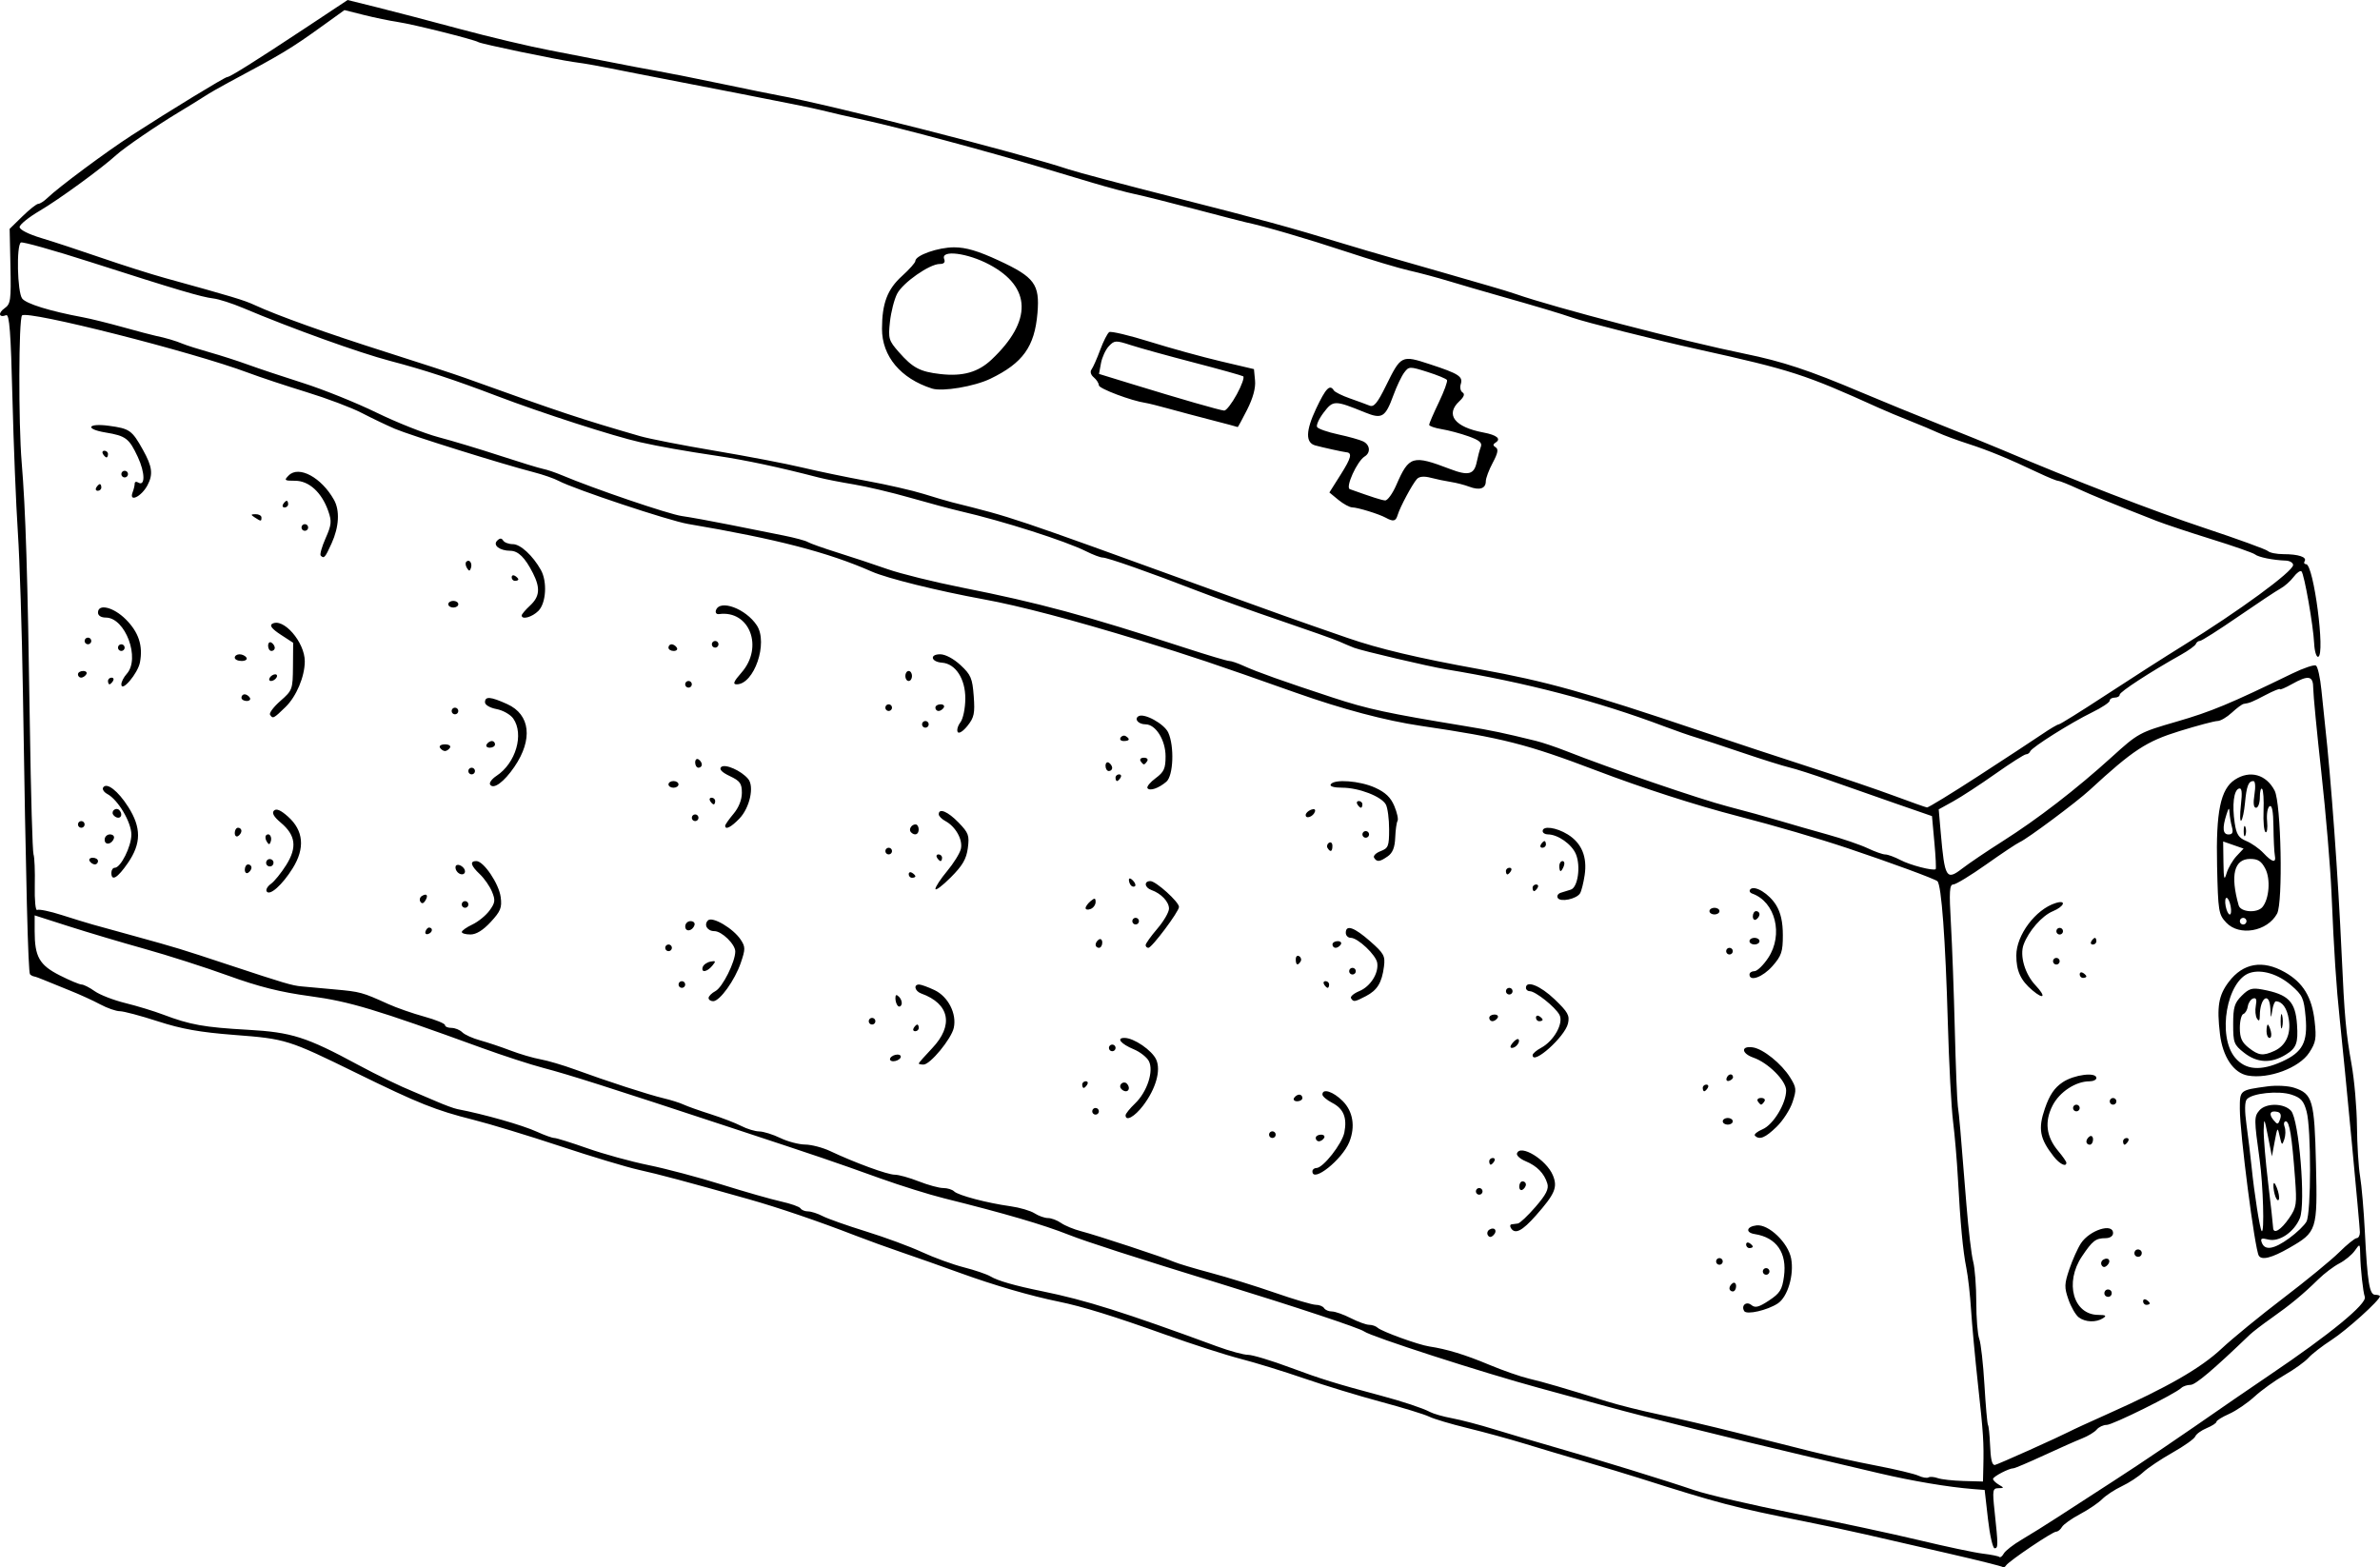 <?xml version="1.0" encoding="UTF-8" standalone="no"?>
<!-- Created with Inkscape (http://www.inkscape.org/) -->
<svg id="svg3406" xmlns:rdf="http://www.w3.org/1999/02/22-rdf-syntax-ns#" xmlns="http://www.w3.org/2000/svg" height="587.25" viewBox="0 0 891.732 587.251" width="891.73" version="1.1" xmlns:cc="http://creativecommons.org/ns#" xmlns:dc="http://purl.org/dc/elements/1.1/">
 <path id="path3416" d="m750.4 587.13c-0.297-0.292-9.54-2.598-20.54-5.124s-24.781-5.694-30.625-7.039c-5.844-1.346-16.25-3.565-23.125-4.932-26.288-5.228-32.05-6.737-61.875-16.215-4.469-1.42-13.75-4.224-20.625-6.23-6.875-2.007-17-5.028-22.5-6.714s-15.062-4.298-21.25-5.804c-6.188-1.506-12.656-3.434-14.375-4.285-1.719-0.85-9.875-3.356-18.125-5.568s-21.188-6.156-28.75-8.765c-7.562-2.609-18.25-5.901-23.75-7.316s-18.156-5.488-28.125-9.051c-19.609-7.009-31.112-10.566-40.103-12.4-10.47-2.136-24.128-6.106-36.772-10.689-6.875-2.492-16.719-5.967-21.875-7.721-5.156-1.754-13.031-4.608-17.5-6.342-13.776-5.345-28.89-10.495-40-13.63-23.369-6.593-33.488-9.297-41.25-11.019-4.469-0.992-17.688-4.974-29.375-8.849-11.688-3.875-26.312-8.319-32.5-9.876-14.172-3.566-20.466-6.082-43.75-17.492-25.62-12.554-26.472-12.821-45.739-14.299-12.93-0.992-19.787-2.211-28.699-5.099-6.44-2.088-12.866-3.796-14.279-3.796s-4.72-1.153-7.35-2.562-7.683-3.717-11.231-5.127c-3.548-1.411-7.857-3.164-9.576-3.896-1.719-0.732-3.5-1.377-3.958-1.435-0.458-0.058-1.146-0.418-1.528-0.8-0.71-0.71-1.545-33.874-2.674-106.18-0.349-22.344-1.197-49.062-1.885-59.375-0.688-10.312-1.603-32.982-2.032-50.377-0.609-24.653-1.128-31.494-2.354-31.024-2.744 1.053-3.152-0.805-0.573-2.611 2.253-1.578 2.451-3.005 2.18-15.737l-0.299-14.001 4.79-4.688c2.634-2.578 5.306-4.688 5.938-4.688s2.165-0.984 3.409-2.188c4.105-3.973 21.955-17.249 31.49-23.422 14.304-9.26 35.005-21.891 35.878-21.891 1.054 0 10.373-5.844 29.332-18.394l15.79-10.47 11.04 2.739c6.072 1.507 20.04 5.163 31.04 8.124s26.188 6.559 33.75 7.995c7.562 1.435 17.969 3.459 23.125 4.497 5.156 1.038 12.75 2.479 16.875 3.203 4.125 0.723 15.094 2.907 24.375 4.852 9.281 1.946 18.844 3.891 21.25 4.324 19.187 3.45 90.656 21.673 108.75 27.729 3.094 1.035 20.812 5.736 39.375 10.446 32.149 8.157 44 11.398 63.75 17.436 4.812 1.471 12.406 3.705 16.875 4.965 4.469 1.26 13.188 3.761 19.375 5.56 6.188 1.798 14.344 4.155 18.125 5.238 3.781 1.083 8.281 2.461 10 3.063 14.382 5.037 63.056 17.726 85.802 22.368 14.113 2.881 24.11 6.192 43.573 14.432 7.562 3.202 20.781 8.614 29.375 12.028 8.594 3.413 19 7.64 23.125 9.393 27.478 11.673 56.905 23.046 76.25 29.468 12.375 4.108 23.034 7.986 23.688 8.618 0.653 0.632 3.279 1.149 5.835 1.149 5.561 0 8.846 1.094 7.896 2.631-0.38 0.615-0.136 1.119 0.544 1.119 2.834 0 7.278 33.986 4.537 34.701-0.688 0.179-1.368-2.071-1.512-5-0.334-6.78-3.704-25.959-4.745-27-0.434-0.434-1.762 0.5-2.95 2.075s-3.4 3.536-4.915 4.356c-1.515 0.82-8.675 5.57-15.912 10.554-7.237 4.984-13.659 9.062-14.27 9.062-0.612 0-1.3 0.517-1.529 1.149-0.229 0.632-2.757 2.46-5.617 4.062-11.481 6.433-22.924 13.886-22.924 14.931 0 0.609-0.844 1.107-1.875 1.107-1.031 0-1.875 0.521-1.875 1.158 0 0.637-2.953 2.599-6.562 4.359-8.015 3.909-22.658 13.136-23.229 14.637-0.229 0.602-0.926 1.095-1.548 1.095-0.623 0-5.779 3.28-11.458 7.289-5.68 4.009-12.787 8.649-15.794 10.312l-5.467 3.024 0.764 8.75c1.486 17.021 2.086 18.014 8.076 13.394 2.527-1.949 9.335-6.547 15.129-10.218 13.056-8.272 27.598-19.491 40.83-31.498 9.92-9.002 10.389-9.258 24.375-13.312 12.981-3.762 20.025-6.693 43.235-17.989 4.248-2.068 8.269-3.423 8.935-3.011 0.666 0.412 1.589 4.547 2.05 9.191 0.462 4.643 1.06 10.411 1.329 12.817 2.265 20.229 4.946 57.193 6.248 86.132 1.044 23.206 1.63 29.713 3.717 41.307 1.046 5.81 1.954 16.217 2.018 23.125 0.064 6.908 0.591 15.373 1.172 18.811 0.581 3.438 1.384 12.719 1.785 20.625 0.969 19.135 1.723 23.75 3.88 23.75 0.971 0 1.765 0.255 1.765 0.567 0 1.443-12.528 12.748-18.125 16.355-3.438 2.216-7.338 5.239-8.667 6.718-1.329 1.479-5.339 4.361-8.911 6.405-3.571 2.043-8.657 5.697-11.301 8.119-2.644 2.422-6.931 5.34-9.527 6.486-2.596 1.145-4.719 2.468-4.719 2.94 0 0.472-1.647 1.54-3.66 2.374-2.013 0.834-3.936 2.234-4.272 3.112s-4.174 3.606-8.527 6.064c-4.353 2.458-9.321 5.785-11.04 7.395-1.719 1.609-5.285 3.942-7.924 5.183s-5.969 3.427-7.399 4.857c-1.43 1.43-5.177 3.965-8.326 5.635-3.149 1.669-6.176 3.824-6.726 4.789-0.55 0.965-1.529 1.754-2.175 1.754-1.386 0-17.75 11.034-18.785 12.667-0.391 0.616-0.953 0.882-1.25 0.589zm7.101-10.28c3.118-1.827 9.221-5.635 13.563-8.462 4.342-2.827 13.722-8.905 20.845-13.506 11.135-7.193 23.182-15.359 45.451-30.813 2.75-1.908 8.656-5.938 13.125-8.954 22.559-15.229 36.46-26.649 35.555-29.211-0.676-1.916-1.607-10.456-1.716-15.746-0.088-4.295-0.109-4.312-2.04-1.555-1.073 1.532-3.673 3.676-5.778 4.764s-5.637 3.757-7.85 5.93c-5.719 5.617-10.481 9.561-17.557 14.539-3.391 2.386-7.062 5.198-8.156 6.25-13.746 13.202-20.349 18.787-22.213 18.787-1.235 0-2.78 0.515-3.433 1.143-2.368 2.28-25.73 13.857-27.964 13.857-1.261 0-2.943 0.783-3.737 1.74-0.794 0.957-3.254 2.453-5.466 3.323-2.212 0.87-8.695 3.743-14.407 6.385-5.713 2.641-10.804 4.802-11.313 4.802-1.694 0-7.656 3.111-7.666 4 0 0.481 0.975 1.449 2.178 2.15 2.043 1.19 2.033 1.277-0.162 1.312-2.153 0.035-2.274 0.741-1.45 8.476 1.385 12.999 1.388 13.954 0.049 14.052-0.688 0.051-1.812-4.848-2.5-10.886l-1.25-10.979-4.375-0.341c-9.124-0.71-22.745-3-35-5.883-4.469-1.052-17.406-4.097-28.75-6.768-26.606-6.264-58.854-14.295-73.125-18.211-6.188-1.698-17.719-4.845-25.625-6.994-21.316-5.794-63.115-19.296-65.625-21.198-1.638-1.241-25.482-9.155-54.375-18.046-32.063-9.867-49.645-15.541-56.25-18.152-9.689-3.83-23.831-7.967-46.875-13.711-5.5-1.371-16.188-4.71-23.75-7.42-18.969-6.798-20.987-7.484-55.625-18.908-46.518-15.342-61.053-19.969-70.625-22.48-4.812-1.262-15.219-4.648-23.125-7.523-39.816-14.48-49.42-17.372-64.375-19.388-11.015-1.485-19.144-3.523-30.601-7.674-8.58-3.109-22.643-7.616-31.25-10.015s-21.415-6.21-28.462-8.467l-12.812-4.104v5.892c0 9.605 1.762 12.718 9.382 16.578 3.733 1.891 7.421 3.438 8.197 3.438 0.776 0 2.986 1.122 4.911 2.493 1.925 1.371 7.075 3.372 11.443 4.446s10.755 3.019 14.192 4.322c10.122 3.837 15.379 4.781 31.745 5.7 16.452 0.924 21.911 2.662 41.38 13.174 6.935 3.744 16.015 8.138 20.625 9.98 1.375 0.549 5.137 2.153 8.36 3.563 3.223 1.41 6.879 2.76 8.125 2.999 10.142 1.946 24.403 6.005 29.847 8.497 2.795 1.279 5.721 2.326 6.502 2.326 0.781 0 6.369 1.744 12.418 3.876 6.049 2.132 16.341 4.964 22.873 6.293 6.531 1.329 18.906 4.615 27.5 7.301 8.594 2.686 18.58 5.535 22.191 6.332 3.611 0.797 6.879 1.954 7.261 2.573 0.382 0.618 1.646 1.128 2.809 1.132 1.163 0.004 3.629 0.798 5.48 1.764 1.852 0.966 9.164 3.551 16.25 5.745s16.54 5.683 21.008 7.755c4.469 2.072 11.5 4.629 15.625 5.683s8.625 2.587 10 3.408c2.78 1.66 9.034 3.455 19.375 5.561 16.334 3.327 30.666 7.847 65.496 20.656 4.742 1.744 9.981 3.17 11.643 3.17s8.751 2.138 15.754 4.752c11.434 4.267 17.367 6.105 33.982 10.528 8.071 2.148 15.742 4.695 18.357 6.095 1.339 0.717 5.069 1.785 8.289 2.374 3.22 0.589 10.354 2.456 15.854 4.149 5.5 1.692 15.344 4.603 21.875 6.468 16.141 4.608 42.482 12.72 53.125 16.359 4.812 1.646 21.688 5.561 37.5 8.7 15.812 3.14 36.878 7.659 46.812 10.043 9.934 2.384 20.612 4.641 23.727 5.015 3.115 0.374 5.925 0.94 6.243 1.259 0.318 0.318 1.054-0.27 1.634-1.307 0.58-1.037 3.606-3.381 6.724-5.208zm-14.394-27.056c0.219-9.509 0.023-12.566-1.985-30.92-1.091-9.969-2.264-22.625-2.607-28.125s-1.135-12.531-1.76-15.625c-1.289-6.384-2.242-16.513-3.177-33.75-0.354-6.531-1.171-16.094-1.815-21.25-0.644-5.156-1.523-21.75-1.954-36.875-0.89-31.299-2.398-51.755-3.913-53.092-0.996-0.879-17.87-7.081-33.536-12.326-11.123-3.724-27.149-8.409-41.25-12.057-15.74-4.073-35.604-10.475-52.865-17.039-26.136-9.939-35.308-12.275-65.885-16.779-13.174-1.941-29.474-6.262-46.875-12.428-30.758-10.899-39.189-13.729-58.125-19.511-25.63-7.827-45.299-13.005-58.75-15.467-17.286-3.164-36.177-7.841-41.946-10.385-16.403-7.233-35.602-12.211-68.892-17.86-7.096-1.204-42.732-13.07-48.452-16.134-1.672-0.895-5.891-2.36-9.375-3.255-11.712-3.008-46.328-13.833-51.983-16.256-3.081-1.32-8.696-4.005-12.477-5.967-3.781-1.961-13.062-5.462-20.625-7.778-7.562-2.317-17.406-5.585-21.875-7.263-20.803-7.812-82.698-23.497-84.725-21.47-1.275 1.275-1.373 40.261-0.138 55.067 1.482 17.772 2.226 41.712 3.067 98.75 0.375 25.438 0.992 47.094 1.371 48.125 0.379 1.031 0.592 6.291 0.474 11.687-0.12 5.471 0.277 9.508 0.898 9.125 0.612-0.378 4.727 0.47 9.145 1.884s9.72 3.039 11.783 3.611c2.062 0.572 9.094 2.515 15.625 4.317 15.954 4.403 17.033 4.732 35 10.68 21.199 7.018 23.885 7.814 27.5 8.148 1.719 0.159 7.344 0.672 12.5 1.14 9.562 0.868 10.204 1.044 20 5.476 3.094 1.4 9.141 3.511 13.438 4.692 4.297 1.181 7.812 2.618 7.812 3.193 0 0.575 1.085 1.045 2.411 1.045s3.154 0.741 4.062 1.647c0.908 0.906 3.902 2.261 6.652 3.012 2.75 0.751 7.874 2.464 11.386 3.806 3.513 1.342 8.575 2.829 11.25 3.304 2.675 0.475 8.52 2.201 12.989 3.835 12.121 4.432 27.474 9.418 33.125 10.756 2.75 0.651 6.125 1.714 7.5 2.361 1.375 0.647 5.931 2.266 10.124 3.598 4.193 1.332 9.368 3.323 11.5 4.426 2.132 1.103 5.17 2.024 6.751 2.047 1.581 0.023 5.125 1.129 7.875 2.458s6.932 2.434 9.293 2.458c2.361 0.023 6.58 1.121 9.375 2.438 9.351 4.408 21.501 8.854 24.196 8.854 1.468 0 5.522 1.125 9.011 2.5s7.615 2.5 9.171 2.5 3.393 0.565 4.083 1.254c1.49 1.49 12.363 4.36 21.121 5.574 3.438 0.477 7.496 1.666 9.018 2.644 1.523 0.978 3.788 1.778 5.034 1.778s3.443 0.825 4.882 1.832 4.798 2.395 7.466 3.082c5.798 1.495 31.305 9.903 34.85 11.488 1.375 0.615 7.562 2.468 13.75 4.118s17.058 5.02 24.157 7.489 13.956 4.49 15.239 4.49c1.282 0 2.679 0.562 3.104 1.25s1.745 1.25 2.934 1.25c1.189 0 4.369 1.125 7.066 2.5s5.797 2.5 6.889 2.5 2.52 0.493 3.173 1.097c1.533 1.416 15.251 6.392 19.312 7.005 6.624 1.001 13.474 3.089 22.411 6.834 5.107 2.14 11.857 4.495 15 5.233 5.553 1.305 13.072 3.502 29.151 8.518 4.297 1.341 13.156 3.558 19.688 4.927 6.531 1.369 19.469 4.401 28.75 6.737 9.281 2.336 21.938 5.518 28.125 7.07 6.188 1.553 17.156 3.953 24.375 5.334 7.219 1.381 14.337 3.08 15.818 3.775 1.481 0.695 3.169 0.987 3.75 0.648s2.142-0.222 3.468 0.26 5.686 0.966 9.688 1.077l7.276 0.201 0.122-5.295zm-89.578-58.551c-1.293-2.091 0.798-3.849 2.7-2.27 1.4 1.162 2.783 0.802 6.58-1.71 4.108-2.719 4.923-4.026 5.604-8.996 1.213-8.85-2.761-14.609-10.965-15.892-3.57-0.558-3.092-2.819 0.688-3.257 4.524-0.525 11.858 6.496 12.968 12.416 1.155 6.157-1.303 14.41-5.016 16.843-3.906 2.559-11.656 4.328-12.56 2.866zm-5.545-8.546c0-0.647 0.562-1.524 1.25-1.949s1.25 0.104 1.25 1.176-0.562 1.949-1.25 1.949-1.25-0.529-1.25-1.176zm12.5-6.324c0-0.688 0.562-1.25 1.25-1.25s1.25 0.562 1.25 1.25-0.562 1.25-1.25 1.25-1.25-0.562-1.25-1.25zm-17.5-3.75c0-0.688 0.562-1.25 1.25-1.25s1.25 0.562 1.25 1.25-0.562 1.25-1.25 1.25-1.25-0.562-1.25-1.25zm11.25-6.324c0-0.728 0.562-0.976 1.25-0.551s1.25 1.021 1.25 1.324c0 0.303-0.562 0.551-1.25 0.551s-1.25-0.596-1.25-1.324zm-96.754-3.481c-0.433-0.7-0.177-1.649 0.567-2.109 1.922-1.188 3.162 0.439 1.558 2.044-0.898 0.898-1.597 0.919-2.124 0.066zm8.629-2.695c-0.425-0.688-0.318-1.315 0.239-1.394s1.62-0.22 2.365-0.312c0.744-0.093 3.717-2.897 6.606-6.233 3.976-4.59 5.054-6.717 4.436-8.75-1.159-3.81-3.87-6.591-8.159-8.368-2.039-0.844-3.487-2.162-3.217-2.927 1.264-3.594 11.031 2.372 13.452 8.217 1.854 4.477 0.809 6.949-6.377 15.079-5.155 5.833-7.813 7.166-9.345 4.688zm-13.125-13.75c0-0.688 0.562-1.25 1.25-1.25s1.25 0.562 1.25 1.25-0.562 1.25-1.25 1.25-1.25-0.562-1.25-1.25zm16.25-1.801c0-1.072 0.562-1.949 1.25-1.949s1.25 0.529 1.25 1.176c0 0.647-0.562 1.524-1.25 1.949s-1.25-0.104-1.25-1.176zm-77.5-5.699c0-0.688 0.679-1.25 1.508-1.25 2.5 0 9.642-9.098 10.462-13.329 1.075-5.543-0.3-8.89-4.559-11.092-2.014-1.041-3.661-2.441-3.661-3.111 0-2.427 4.024-1.136 7.596 2.436 3.874 3.874 4.801 9.581 2.49 15.327-2.671 6.641-13.836 15.532-13.836 11.019zm66.25-3.75c0-0.688 0.596-1.25 1.324-1.25 0.728 0 0.976 0.562 0.551 1.25s-1.021 1.25-1.324 1.25-0.551-0.562-0.551-1.25zm-65-8.75c0-0.688 0.877-1.25 1.949-1.25s1.601 0.562 1.176 1.25-1.302 1.25-1.949 1.25c-0.647 0-1.176-0.562-1.176-1.25zm-17.5-1.25c0-0.688 0.562-1.25 1.25-1.25s1.25 0.562 1.25 1.25-0.562 1.25-1.25 1.25-1.25-0.562-1.25-1.25zm182.06 0.396c-0.47-0.47 0.81-1.554 2.845-2.41 4.01-1.686 8.842-9.646 8.842-14.566 0-3.622-6.713-10.34-12.266-12.276-4.576-1.595-4.743-4.506-0.22-3.842 3.88 0.57 10.742 6.094 13.962 11.239 2.385 3.811 2.463 4.6 0.926 9.26-0.925 2.802-3.617 6.974-5.983 9.271-4.233 4.111-6.421 5.008-8.105 3.323zm-12.062-5.396c0-0.688 0.844-1.25 1.875-1.25 1.031 0 1.875 0.562 1.875 1.25s-0.844 1.25-1.875 1.25c-1.031 0-1.875-0.562-1.875-1.25zm-223.75-2.266c0-0.559 1.607-2.556 3.571-4.437 4.547-4.357 7.087-12.232 5.127-15.895-0.769-1.437-3.284-3.401-5.588-4.364-4.901-2.048-6.731-4.29-3.496-4.283 3.501 0.007 10.28 4.644 11.861 8.114 1.837 4.033-0.129 10.957-4.896 17.239-3.179 4.189-6.579 6.064-6.579 3.627zm-12.5-1.484c0-0.688 0.562-1.25 1.25-1.25s1.25 0.562 1.25 1.25-0.562 1.25-1.25 1.25-1.25-0.562-1.25-1.25zm249.38-3.75c-0.425-0.688 0.138-1.25 1.25-1.25s1.675 0.562 1.25 1.25-0.987 1.25-1.25 1.25-0.825-0.562-1.25-1.25zm-173.75-1.25c0.425-0.688 1.302-1.25 1.949-1.25 0.647 0 1.176 0.562 1.176 1.25s-0.877 1.25-1.949 1.25-1.601-0.562-1.176-1.25zm-64.947-3.664c-0.854-1.381 1.118-2.873 2.272-1.719 1.188 1.188 0.967 2.883-0.377 2.883-0.647 0-1.5-0.524-1.895-1.164zm218.07-0.086c0-0.688 0.596-1.25 1.324-1.25 0.728 0 0.976 0.562 0.551 1.25s-1.021 1.25-1.324 1.25-0.551-0.562-0.551-1.25zm-232.5-1.25c0-0.688 0.596-1.25 1.324-1.25 0.728 0 0.976 0.562 0.551 1.25s-1.021 1.25-1.324 1.25c-0.303 0-0.551-0.562-0.551-1.25zm241.44-2.438c0.537-1.611 2.252-1.901 2.406-0.406 0.052 0.498-0.581 1.131-1.406 1.406s-1.275-0.175-1-1zm-302.69-5.484c0-0.232 2.25-2.787 5-5.678 8.191-8.61 6.592-16.689-4.062-20.533-2.401-0.866-3.006-3.368-0.814-3.368 0.755 0 3.356 0.941 5.779 2.09 5.122 2.431 8.393 8.832 7.226 14.143-0.913 4.155-8.838 13.767-11.351 13.767-0.978 0-1.778-0.19-1.778-0.422zm-10.625-2.079c0.425-0.688 1.616-1.25 2.647-1.25s1.527 0.562 1.103 1.25-1.616 1.25-2.647 1.25-1.527-0.562-1.103-1.25zm240.63-1.039c0-0.571 1.425-1.802 3.168-2.734 4.82-2.58 8.546-9.275 6.886-12.376-1.562-2.918-9.009-8.851-11.11-8.851-0.794 0-1.444-0.562-1.444-1.25 0-2.983 5.406-0.819 10.756 4.307 4.997 4.788 5.688 6.042 4.991 9.062-1.147 4.974-13.247 15.79-13.247 11.842zm-158.75-2.711c0-0.688 0.562-1.25 1.25-1.25s1.25 0.562 1.25 1.25-0.562 1.25-1.25 1.25-1.25-0.562-1.25-1.25zm151.28-1.905c0.87-1.048 1.839-1.648 2.153-1.333 0.867 0.867-0.894 3.238-2.405 3.238-0.829 0-0.734-0.717 0.252-1.905zm-224.4-5.595c0.425-0.688 1.021-1.25 1.324-1.25 0.303 0 0.551 0.562 0.551 1.25s-0.596 1.25-1.324 1.25c-0.728 0-0.976-0.562-0.551-1.25zm-16.875-2.5c0-0.688 0.562-1.25 1.25-1.25s1.25 0.562 1.25 1.25-0.562 1.25-1.25 1.25-1.25-0.562-1.25-1.25zm232.5-1.25c0-0.688 0.877-1.25 1.949-1.25 1.072 0 1.601 0.562 1.176 1.25s-1.302 1.25-1.949 1.25-1.176-0.562-1.176-1.25zm17.5-0.074c0-0.728 0.562-0.976 1.25-0.551 0.688 0.425 1.25 1.021 1.25 1.324 0 0.303-0.562 0.551-1.25 0.551s-1.25-0.596-1.25-1.324zm-239.09-4.431c-0.501-0.501-0.911-1.774-0.911-2.828 0-1.407 0.37-1.547 1.391-0.526 0.765 0.765 1.175 2.038 0.911 2.828-0.264 0.791-0.889 1.027-1.391 0.526zm-70.911-2.951c0-0.663 1.162-1.828 2.582-2.588 2.652-1.419 7.418-10.955 7.418-14.842 0-2.687-5.06-7.614-7.819-7.614-2.651 0-4.069-2.361-2.413-4.017 1.636-1.636 9.519 3.017 12.298 7.257 1.745 2.663 1.747 3.517 0.022 8.58-2.239 6.571-7.882 14.43-10.361 14.43-0.95 0-1.727-0.543-1.727-1.206zm240.71 0.101c-0.376-0.608 1.024-1.812 3.11-2.676 4.17-1.727 7.314-6.697 6.704-10.594-0.462-2.952-7.261-9.375-9.924-9.375-1.02-0-1.855-0.844-1.855-1.875 0-3.188 3.151-2.092 9.135 3.175 5.166 4.548 5.681 5.489 5.172 9.464-0.777 6.066-2.498 8.882-6.783 11.098-4.256 2.201-4.65 2.256-5.56 0.783zm58.035-2.645c0-0.688 0.562-1.25 1.25-1.25s1.25 0.562 1.25 1.25-0.562 1.25-1.25 1.25-1.25-0.562-1.25-1.25zm-310-2.5c0-0.688 0.562-1.25 1.25-1.25s1.25 0.562 1.25 1.25-0.562 1.25-1.25 1.25-1.25-0.562-1.25-1.25zm241.88 0c-0.425-0.688-0.177-1.25 0.551-1.25 0.728 0 1.324 0.562 1.324 1.25s-0.248 1.25-0.551 1.25c-0.303 0-0.899-0.562-1.324-1.25zm159.38-3.75c0-0.688 0.836-1.25 1.857-1.25s3.344-2.246 5.16-4.991c5.756-8.698 2.696-20.987-5.996-24.081-0.905-0.322-1.227-1.036-0.714-1.585 1.592-1.707 7.078 1.658 9.691 5.944 1.72 2.821 2.494 6.302 2.497 11.232 0 6.212-0.502 7.721-3.875 11.562-3.633 4.138-8.62 5.971-8.62 3.168zm-150-1.25c0-0.688 0.562-1.25 1.25-1.25s1.25 0.562 1.25 1.25-0.562 1.25-1.25 1.25-1.25-0.562-1.25-1.25zm-242.19-1.562c0.286-0.859 1.581-1.768 2.877-2.019 2.039-0.395 2.131-0.184 0.681 1.562-1.983 2.389-4.3 2.687-3.558 0.457zm222.19-2.886c0-1.072 0.572-1.595 1.27-1.164 0.699 0.432 0.947 1.309 0.551 1.949-1.071 1.734-1.822 1.411-1.822-0.785zm161.25-3.051c0-0.688 0.562-1.25 1.25-1.25s1.25 0.562 1.25 1.25-0.562 1.25-1.25 1.25-1.25-0.562-1.25-1.25zm-397.5-1.25c0-0.688 0.562-1.25 1.25-1.25s1.25 0.562 1.25 1.25-0.562 1.25-1.25 1.25-1.25-0.562-1.25-1.25zm161.25-1.176c0-0.647 0.562-1.524 1.25-1.949s1.25 0.104 1.25 1.176-0.562 1.949-1.25 1.949-1.25-0.529-1.25-1.176zm18.75 0.151c0-0.564 1.969-3.325 4.375-6.136s4.375-6.2 4.375-7.531c0-2.563-2.927-5.664-6.562-6.953-2.628-0.932-2.918-3.354-0.402-3.354 2.068 0 10.714 7.81 10.714 9.678 0 1.726-10.169 15.322-11.46 15.322-0.572 0-1.04-0.461-1.04-1.025zm70-0.225c0-0.688 0.877-1.25 1.949-1.25s1.601 0.562 1.176 1.25-1.302 1.25-1.949 1.25c-0.647 0-1.176-0.562-1.176-1.25zm156.25-1.25c0-0.688 0.844-1.25 1.875-1.25 1.031 0 1.875 0.562 1.875 1.25s-0.844 1.25-1.875 1.25c-1.031 0-1.875-0.562-1.875-1.25zm-496.06-3.688c0.275-0.825 0.908-1.458 1.406-1.406 1.495 0.155 1.205 1.869-0.406 2.406-0.825 0.275-1.275-0.175-1-1zm13.59 0.25c0.015-0.516 1.809-1.781 3.986-2.812 2.178-1.031 5.061-3.386 6.408-5.233 2.121-2.908 2.243-3.854 0.913-7.064-0.844-2.038-2.896-4.985-4.56-6.548-3.403-3.197-3.855-4.906-1.298-4.906 2.747 0 8.479 8.491 9.13 13.526 0.509 3.935-0.03 5.276-3.737 9.287-2.881 3.117-5.427 4.688-7.601 4.688-1.798 0-3.257-0.422-3.242-0.938zm83.723-2.083c0-1.089 0.891-1.979 1.979-1.979s1.756 0.668 1.484 1.484c-0.773 2.318-3.463 2.702-3.463 0.495zm167.5-1.979c0-0.688 0.562-1.25 1.25-1.25s1.25 0.562 1.25 1.25-0.562 1.25-1.25 1.25-1.25-0.562-1.25-1.25zm232.5-1.801c0-1.072 0.562-1.949 1.25-1.949s1.25 0.529 1.25 1.176c0 0.647-0.562 1.524-1.25 1.949s-1.25-0.104-1.25-1.176zm-16.25-1.949c0-0.688 0.844-1.25 1.875-1.25 1.031 0 1.875 0.562 1.875 1.25s-0.844 1.25-1.875 1.25c-1.031 0-1.875-0.562-1.875-1.25zm-233.75-1.136c0-0.582 0.844-1.758 1.875-2.614 1.526-1.267 1.875-1.204 1.875 0.338 0 1.042-0.844 2.218-1.875 2.614-1.031 0.396-1.875 0.244-1.875-0.338zm-233.75-1.364c0-0.688 0.562-1.25 1.25-1.25s1.25 0.562 1.25 1.25-0.562 1.25-1.25 1.25-1.25-0.562-1.25-1.25zm-15.489-1.03c-0.441-0.713-0.193-1.673 0.552-2.134 1.858-1.148 2.515-0.235 1.276 1.771-0.664 1.075-1.308 1.202-1.827 0.363zm426.17-1.377c-0.462-0.748 0.039-1.637 1.114-1.976 1.075-0.339 2.767-0.868 3.76-1.175 2.63-0.814 3.775-8.77 1.911-13.27-1.55-3.742-6.769-7.42-10.53-7.42-1.065 0-1.937-0.562-1.937-1.25 0-2.085 5.082-1.403 9.393 1.261 5.222 3.227 7.378 8.424 6.34 15.284-0.443 2.931-1.217 5.988-1.72 6.793-1.321 2.115-7.327 3.38-8.331 1.754zm-483.77-2.49c-0.396-0.641 0.324-1.908 1.601-2.814 1.277-0.906 3.853-4.083 5.724-7.059 4.155-6.61 3.575-11.164-2.025-15.876-2.634-2.217-3.434-3.633-2.549-4.518 0.884-0.884 2.533-0.176 5.257 2.258 5.831 5.21 6.433 11.818 1.762 19.321-3.924 6.303-8.647 10.503-9.769 8.688zm250.57-0.923c0-0.785 1.972-3.789 4.383-6.674s4.723-6.599 5.138-8.252c0.855-3.405-1.904-8.418-5.771-10.488-1.375-0.736-2.5-1.881-2.5-2.544 0-2.481 3.395-1.066 7.429 3.096 3.751 3.87 4.098 4.832 3.462 9.58-0.55 4.104-1.979 6.548-6.424 10.994-3.144 3.144-5.716 5.074-5.716 4.289zm223.75-0.414c0-0.688 0.596-1.25 1.324-1.25 0.728 0 0.976 0.562 0.551 1.25s-1.021 1.25-1.324 1.25-0.551-0.562-0.551-1.25zm-150.42-0.833c-0.458-0.458-0.833-1.415-0.833-2.125 0-0.783 0.582-0.709 1.479 0.188 0.814 0.814 1.189 1.77 0.833 2.125-0.355 0.355-1.021 0.271-1.479-0.188zm-382.08-4.8c0-1.031 0.571-1.875 1.268-1.875 2.228 0 6.222-7.974 6.227-12.433 0.005-4.62-4.991-13.058-9.002-15.205-1.272-0.681-1.982-1.774-1.577-2.429 1.291-2.088 5.582 1.226 9.418 7.275 4.926 7.768 4.886 13.693-0.144 21.004-3.89 5.653-6.19 7.014-6.19 3.663zm298.75 0.551c0-0.728 0.562-0.976 1.25-0.551s1.25 1.021 1.25 1.324c0 0.303-0.562 0.551-1.25 0.551s-1.25-0.596-1.25-1.324zm-248.75-1.73c0-1.072 0.562-1.949 1.25-1.949s1.25 0.529 1.25 1.176c0 0.647-0.562 1.524-1.25 1.949s-1.25-0.104-1.25-1.176zm79.324 0.468c-0.453-0.733-0.524-1.633-0.157-2 0.895-0.895 3.333 0.682 3.333 2.157 0 1.597-2.158 1.491-3.176-0.157zm393.18 0.083c0-0.688 0.596-1.25 1.324-1.25 0.728 0 0.976 0.562 0.551 1.25s-1.021 1.25-1.324 1.25-0.551-0.562-0.551-1.25zm20-1.875c0-1.031 0.545-1.875 1.211-1.875 0.666 0 0.887 0.844 0.491 1.875s-0.941 1.875-1.211 1.875-0.491-0.844-0.491-1.875zm-484.32-0.52c-0.402-0.651-0.199-1.513 0.452-1.916 0.651-0.402 1.513-0.199 1.916 0.452 0.402 0.651 0.199 1.513-0.452 1.916-0.651 0.402-1.513 0.199-1.916-0.452zm-66.316-1.357c-0.425-0.688 0.104-1.25 1.176-1.25s1.949 0.562 1.949 1.25-0.529 1.25-1.176 1.25c-0.647 0-1.524-0.562-1.949-1.25zm317.5-1.25c-0.425-0.688-0.177-1.25 0.551-1.25 0.728 0 1.324 0.562 1.324 1.25s-0.248 1.25-0.551 1.25c-0.303 0-0.899-0.562-1.324-1.25zm163.75-0.002c-0.426-0.689 0.666-1.8 2.426-2.469 2.907-1.105 3.2-1.857 3.2-8.205 0-3.844-0.546-8.008-1.214-9.256-1.623-3.033-10.143-6.319-16.386-6.319-3.047 0-4.742-0.495-4.276-1.25 1.281-2.072 10.896-1.356 16.61 1.237 3.896 1.768 5.87 3.654 7.227 6.903 1.027 2.458 1.567 4.957 1.198 5.553-0.368 0.596-0.761 3.417-0.873 6.27-0.143 3.662-0.959 5.716-2.773 6.987-3.036 2.127-4.095 2.24-5.141 0.548zm-183.12-2.498c0-0.688 0.562-1.25 1.25-1.25s1.25 0.562 1.25 1.25-0.562 1.25-1.25 1.25-1.25-0.562-1.25-1.25zm165.68-1.164c-0.396-0.64-0.147-1.517 0.551-1.949 0.699-0.432 1.27 0.092 1.27 1.164 0 2.196-0.75 2.519-1.822 0.785zm79.947-1.336c0.425-0.688 1.021-1.25 1.324-1.25 0.303 0 0.551 0.562 0.551 1.25s-0.596 1.25-1.324 1.25-0.976-0.562-0.551-1.25zm-538.14-1.77c0-1.089 0.891-1.979 1.979-1.979 1.089 0 1.756 0.668 1.484 1.484-0.773 2.318-3.463 2.702-3.463 0.495zm60.729 0.689c-0.538-0.871-0.641-1.922-0.229-2.334 1.119-1.119 2.338 0.527 1.734 2.339-0.423 1.27-0.718 1.269-1.505-0.005zm-11.979-3.219c0-1.072 0.562-1.949 1.25-1.949s1.25 0.529 1.25 1.176c0 0.647-0.562 1.524-1.25 1.949s-1.25-0.104-1.25-1.176zm422.5 0.551c0-0.688 0.562-1.25 1.25-1.25s1.25 0.562 1.25 1.25-0.562 1.25-1.25 1.25-1.25-0.562-1.25-1.25zm-169.13-0.799c-0.999-0.999 0.13-2.951 1.706-2.951 0.647 0 1.176 0.844 1.176 1.875 0 1.933-1.475 2.483-2.883 1.076zm-312.12-2.94c0-0.688 0.562-1.25 1.25-1.25s1.25 0.562 1.25 1.25-0.562 1.25-1.25 1.25-1.25-0.562-1.25-1.25zm242.5 0.493c0-0.416 1.406-2.428 3.125-4.471 1.956-2.324 3.125-5.262 3.125-7.851 0-3.522-0.67-4.455-4.505-6.274-2.97-1.409-4.083-2.559-3.269-3.374 1.386-1.386 7.542 1.31 10.141 4.442 2.347 2.828 0.591 10.793-3.265 14.818-3.137 3.274-5.353 4.396-5.353 2.709zm-12.5-2.993c0-0.688 0.562-1.25 1.25-1.25s1.25 0.562 1.25 1.25-0.562 1.25-1.25 1.25-1.25-0.562-1.25-1.25zm-216.82-1.17c-0.854-1.381 1.118-2.873 2.272-1.719 1.188 1.188 0.967 2.883-0.377 2.883-0.647 0-1.5-0.524-1.895-1.164zm446.82 0.152c0-0.671 0.891-1.562 1.979-1.98 1.217-0.467 1.789-0.188 1.484 0.726-0.623 1.869-3.464 2.897-3.464 1.254zm19.375-3.988c-0.425-0.688-0.177-1.25 0.551-1.25 0.728 0 1.324 0.562 1.324 1.25s-0.248 1.25-0.551 1.25c-0.303 0-0.899-0.562-1.324-1.25zm-242.5-1.25c-0.425-0.688-0.177-1.25 0.551-1.25 0.728 0 1.324 0.562 1.324 1.25s-0.248 1.25-0.551 1.25c-0.303 0-0.899-0.562-1.324-1.25zm163.84-4.856c-0.339-0.548 1.05-2.228 3.085-3.733 3.111-2.3 3.701-3.599 3.701-8.155 0-6.106-3.694-12.006-7.517-12.006-2.646 0-4.357-1.967-2.636-3.03 2.114-1.306 9.666 2.841 11.165 6.131 2.33 5.114 1.911 16.149-0.699 18.39-2.888 2.48-6.33 3.646-7.098 2.403zm-246.3-1.33c-0.407-0.659 0.674-2.125 2.402-3.258 7.216-4.728 10.393-15.595 6.276-21.473-1.051-1.5-3.864-3.095-6.25-3.542-2.478-0.465-4.339-1.558-4.339-2.55 0-2.324 2.091-2.15 8.351 0.692 8.627 3.917 9.682 13.211 2.667 23.491-3.905 5.722-7.882 8.622-9.107 6.639zm66.839-0.058c0-0.688 0.844-1.25 1.875-1.25s1.875 0.562 1.875 1.25-0.844 1.25-1.875 1.25-1.875-0.562-1.875-1.25zm167.5-2.5c0-0.688 0.596-1.25 1.324-1.25 0.728 0 0.976 0.562 0.551 1.25s-1.021 1.25-1.324 1.25c-0.303 0-0.551-0.562-0.551-1.25zm-242.5-2.5c0-0.688 0.562-1.25 1.25-1.25s1.25 0.562 1.25 1.25-0.562 1.25-1.25 1.25-1.25-0.562-1.25-1.25zm238.75-1.949c0-1.072 0.562-1.601 1.25-1.176s1.25 1.302 1.25 1.949c0 0.647-0.562 1.176-1.25 1.176s-1.25-0.877-1.25-1.949zm-153.75-1.25c0-1.072 0.562-1.601 1.25-1.176s1.25 1.302 1.25 1.949c0 0.647-0.562 1.176-1.25 1.176s-1.25-0.877-1.25-1.949zm166.88-0.551c-0.425-0.688 0.138-1.25 1.25-1.25s1.675 0.562 1.25 1.25-0.987 1.25-1.25 1.25-0.825-0.562-1.25-1.25zm-262.5-5c-0.425-0.688 0.419-1.25 1.875-1.25s2.3 0.562 1.875 1.25-1.269 1.25-1.875 1.25c-0.606 0-1.45-0.562-1.875-1.25zm17.5-1.25c0.425-0.688 1.302-1.25 1.949-1.25 0.647 0 1.176 0.562 1.176 1.25s-0.877 1.25-1.949 1.25-1.601-0.562-1.176-1.25zm237.51-2.52c0.432-0.699 1.309-0.947 1.949-0.551 1.734 1.071 1.411 1.822-0.785 1.822-1.072 0-1.595-0.572-1.164-1.27zm-61.02-2.088c-0.433-0.7 0.021-2.341 1.008-3.645 1.009-1.333 1.813-5.215 1.835-8.864 0.045-7.422-3.641-13.111-8.741-13.486-4.127-0.304-4.741-3.146-0.68-3.146 1.932 0 5.023 1.646 7.63 4.062 3.877 3.594 4.447 4.931 4.944 11.589 0.484 6.478 0.16 8.03-2.324 11.145-1.629 2.043-3.228 3.064-3.673 2.346zm-13.367-2.892c0-0.688 0.562-1.25 1.25-1.25s1.25 0.562 1.25 1.25-0.562 1.25-1.25 1.25-1.25-0.562-1.25-1.25zm-244.3-3.624c-0.382-0.618 1.381-2.946 3.917-5.173 4.482-3.935 4.614-4.298 4.683-12.905l0.072-8.855-4.711-3.071c-3.154-2.056-4.211-3.38-3.199-4.005 4.125-2.55 12.312 6.843 12.266 14.072-0.037 5.726-3.161 13.118-7.212 17.062-4.492 4.375-4.796 4.525-5.817 2.875zm68.047-1.376c0-0.688 0.562-1.25 1.25-1.25s1.25 0.562 1.25 1.25-0.562 1.25-1.25 1.25-1.25-0.562-1.25-1.25zm162.5-1.25c0-0.688 0.562-1.25 1.25-1.25s1.25 0.562 1.25 1.25-0.562 1.25-1.25 1.25-1.25-0.562-1.25-1.25zm18.75 0c0-0.688 0.877-1.25 1.949-1.25s1.601 0.562 1.176 1.25-1.302 1.25-1.949 1.25c-0.647 0-1.176-0.562-1.176-1.25zm-260-3.75c0-0.688 0.529-1.25 1.176-1.25 0.647 0 1.524 0.562 1.949 1.25s-0.104 1.25-1.176 1.25-1.949-0.562-1.949-1.25zm-45-4.996c0-0.925 0.9-2.676 2-3.892 5.2-5.746-0.491-21.112-7.819-21.112-1.772 0-2.931-0.741-2.931-1.875 0-3.471 5.82-2.055 10.408 2.533 4.837 4.837 6.493 9.855 5.319 16.115-0.777 4.143-6.977 11.457-6.977 8.231zm211.25-0.004c0-0.688 0.562-1.25 1.25-1.25s1.25 0.562 1.25 1.25-0.562 1.25-1.25 1.25-1.25-0.562-1.25-1.25zm-216.25-1.24c0-0.688 0.596-1.25 1.324-1.25 0.728 0 0.976 0.562 0.551 1.25s-1.021 1.25-1.324 1.25c-0.303 0-0.551-0.562-0.551-1.25zm237.37-3.168c8.37-9.532 2.997-23.469-8.441-21.894-0.932 0.128-1.451-0.508-1.152-1.414 1.404-4.261 11.208-0.641 15.339 5.665 4.298 6.559-1.018 22.062-7.565 22.062-1.572 0-1.141-1.048 1.818-4.418zm-176.75 1.919c0.425-0.688 1.335-1.25 2.022-1.25s0.902 0.562 0.477 1.25-1.335 1.25-2.022 1.25-0.902-0.562-0.477-1.25zm238.12-0.625c0-1.031 0.562-1.875 1.25-1.875s1.25 0.844 1.25 1.875-0.562 1.875-1.25 1.875-1.25-0.844-1.25-1.875zm-310-0.625c0-0.688 0.877-1.25 1.949-1.25s1.601 0.562 1.176 1.25-1.302 1.25-1.949 1.25c-0.647 0-1.176-0.562-1.176-1.25zm58.75-6.25c0-0.688 0.811-1.25 1.801-1.25 0.991 0 2.149 0.562 2.574 1.25s-0.386 1.25-1.801 1.25-2.574-0.562-2.574-1.25zm-43.75-3.75c0-0.688 0.562-1.25 1.25-1.25s1.25 0.562 1.25 1.25-0.562 1.25-1.25 1.25-1.25-0.562-1.25-1.25zm56.25-0.699c0-1.072 0.562-1.601 1.25-1.176s1.25 1.302 1.25 1.949c0 0.647-0.562 1.176-1.25 1.176s-1.25-0.877-1.25-1.949zm150 0.699c0-0.688 0.529-1.25 1.176-1.25 0.647 0 1.524 0.562 1.949 1.25s-0.104 1.25-1.176 1.25-1.949-0.562-1.949-1.25zm16.25-1.25c0-0.688 0.562-1.25 1.25-1.25s1.25 0.562 1.25 1.25-0.562 1.25-1.25 1.25-1.25-0.562-1.25-1.25zm-235-1.25c0-0.688 0.562-1.25 1.25-1.25s1.25 0.562 1.25 1.25-0.562 1.25-1.25 1.25-1.25-0.562-1.25-1.25zm163.76-9.56c0-0.437 1.406-2.097 3.125-3.69 3.633-3.367 3.923-6.564 1.099-12.14-2.956-5.837-5.518-8.373-8.48-8.395-3.998-0.029-6.656-2.069-4.937-3.788 1.008-1.008 1.651-1.023 2.251-0.052 0.462 0.747 2.108 1.359 3.657 1.359 2.801 0 7.485 4.326 10.473 9.671 2.453 4.389 1.961 12.431-0.938 15.329-2.365 2.365-6.25 3.426-6.25 1.706zm-27.5-4.206c0-0.688 0.844-1.25 1.875-1.25s1.875 0.562 1.875 1.25-0.844 1.25-1.875 1.25-1.875-0.562-1.875-1.25zm23.75-10.074c0-0.728 0.562-0.976 1.25-0.551s1.25 1.021 1.25 1.324c0 0.303-0.562 0.551-1.25 0.551s-1.25-0.596-1.25-1.324zm-16.771-3.509c-0.538-0.871-0.641-1.922-0.229-2.334 1.119-1.119 2.338 0.527 1.734 2.339-0.423 1.27-0.718 1.269-1.505-0.005zm-54.783-4.638c-0.396-0.396 0.428-3.317 1.831-6.49 2.232-5.045 2.356-6.327 0.991-10.217-2.444-6.966-7.214-11.323-12.395-11.323-4.055 0-4.247-0.162-2.395-2.014 3.8-3.8 12.263 0.783 16.959 9.185 2.228 3.987 1.888 10.117-0.904 16.267-2.466 5.433-2.834 5.846-4.088 4.592zm-7.196-10.529c0-0.688 0.562-1.25 1.25-1.25s1.25 0.562 1.25 1.25-0.562 1.25-1.25 1.25-1.25-0.562-1.25-1.25zm-17.5-3.75c-1.602-1.036-1.557-1.214 0.312-1.231 1.203-0.01 2.188 0.543 2.188 1.231 0 1.524-0.141 1.524-2.5 0zm10.625-5c0.425-0.688 1.021-1.25 1.324-1.25 0.303 0 0.551 0.562 0.551 1.25s-0.596 1.25-1.324 1.25c-0.728 0-0.976-0.562-0.551-1.25zm-56.384-4.477c0.417-1.087 0.759-2.527 0.759-3.199 0-0.672 0.566-0.871 1.259-0.444 2.731 1.688 2.677-3.646-0.097-9.568-3.267-6.974-4.476-7.889-12.1-9.152-7.87-1.304-6.735-3.586 1.25-2.513 7.806 1.05 8.665 1.654 12.773 9.005 3.498 6.258 3.876 9.16 1.728 13.242-2.293 4.356-7.106 6.627-5.572 2.628zm-13.616-1.773c0.425-0.688 1.021-1.25 1.324-1.25 0.303 0 0.551 0.562 0.551 1.25s-0.596 1.25-1.324 1.25c-0.728 0-0.976-0.562-0.551-1.25zm9.375-5c0-0.688 0.562-1.25 1.25-1.25s1.25 0.562 1.25 1.25-0.562 1.25-1.25 1.25-1.25-0.562-1.25-1.25zm-6.875-7.5c-0.425-0.688-0.177-1.25 0.551-1.25 0.728 0 1.324 0.562 1.324 1.25s-0.248 1.25-0.551 1.25c-0.303 0-0.899-0.562-1.324-1.25zm721.91 373.12c6.902-3.102 13.514-6.163 14.695-6.803 1.181-0.64 7.872-3.718 14.869-6.841 22.09-9.858 34.48-16.975 42.299-24.298 4.136-3.874 14.538-12.387 23.114-18.919 8.576-6.531 18.004-14.266 20.95-17.188 2.946-2.922 5.904-5.312 6.574-5.312s1.209-0.984 1.199-2.188c-0.019-2.297-5.714-62.497-7.539-79.688-1.331-12.544-2.159-25.196-3.109-47.5-0.41-9.625-2.115-29.875-3.789-45-1.674-15.125-3.044-29.328-3.044-31.562-0.001-4.817-1.728-5.155-8.087-1.584-2.427 1.363-4.413 2.196-4.413 1.85 0-0.346-2.391 0.623-5.312 2.152-5.14 2.691-5.968 3.028-8.255 3.363-0.587 0.086-2.585 1.562-4.439 3.281-1.855 1.719-4.265 3.125-5.356 3.125s-7.496 1.701-14.233 3.78c-12.45 3.842-17.429 7.108-33.687 22.098-4.959 4.572-23.401 18.303-26.216 19.519-1.031 0.445-6.656 4.193-12.5 8.328-5.844 4.135-11.408 7.52-12.365 7.522-1.435 0.002-1.592 2.575-0.898 14.691 0.463 8.078 1.12 25.938 1.46 39.688 0.34 13.75 0.855 26.688 1.144 28.75 0.538 3.837 0.858 7.504 3.212 36.875 0.744 9.281 1.877 18.844 2.518 21.25 0.641 2.406 1.168 9.26 1.172 15.231 0 5.971 0.503 12.16 1.108 13.753 0.606 1.593 1.481 9.329 1.946 17.19 0.464 7.861 1.062 14.646 1.329 15.078 0.267 0.431 0.604 3.561 0.749 6.954 0.258 6.024 0.714 8.044 1.816 8.044 0.299 0 6.19-2.538 13.092-5.64zm18.364-49.673c-1.145-0.859-2.883-3.864-3.864-6.677-1.587-4.554-1.549-5.805 0.348-11.41 1.172-3.462 3.114-7.795 4.315-9.628 3.262-4.978 12.053-7.784 12.053-3.847 0 1.105-1.154 1.883-2.812 1.894-3.715 0.025-4.874 0.921-8.845 6.833-6.601 9.829-3.243 21.868 6.113 21.916 2.829 0.015 3.24 0.297 1.794 1.231-2.604 1.683-6.63 1.545-9.103-0.312zm24.103-6.011c0-0.728 0.562-0.976 1.25-0.551s1.25 1.021 1.25 1.324c0 0.303-0.562 0.551-1.25 0.551s-1.25-0.596-1.25-1.324zm-14.309-2.32c-0.403-0.651-0.199-1.513 0.452-1.916 0.651-0.402 1.513-0.199 1.916 0.452 0.403 0.651 0.199 1.513-0.452 1.916-0.651 0.402-1.513 0.199-1.916-0.452zm-1.195-11.161c-0.433-0.7-0.177-1.649 0.567-2.109 1.922-1.188 3.162 0.439 1.558 2.044-0.898 0.898-1.597 0.919-2.124 0.066zm12.445-3.838c-0.403-0.651-0.199-1.513 0.452-1.916 0.651-0.402 1.513-0.199 1.916 0.452 0.403 0.651 0.199 1.513-0.452 1.916-0.651 0.402-1.513 0.199-1.916-0.452zm46.406 0.206c-1.518-2.585-7.097-45.806-7.097-54.986 0-7.087-0.097-7.008 10.355-8.429 3.302-0.449 7.785-0.217 10.01 0.517 6.91 2.28 7.599 4.689 8.161 28.526 0.588 24.95 0.412 25.501-10.108 31.534-6.469 3.71-10.252 4.659-11.321 2.838zm11.401-6.523c2.817-2.041 5.733-4.851 6.479-6.246 1.752-3.273 1.783-34.758 0.041-41.229-1.072-3.983-2.113-5.15-5.624-6.309-4.853-1.601-14.88-0.556-16.795 1.75-0.789 0.951-0.826 4.382-0.102 9.552 0.622 4.437 1.47 11.442 1.885 15.567 1.024 10.17 3.129 23.553 3.811 24.235 1.076 1.076 0.542-17.283-0.778-26.779-2.091-15.031-2.098-16.07-0.13-18.393 2.449-2.891 9.248-2.829 11.906 0.109 2.977 3.289 5.558 34.775 3.298 40.231-2.172 5.243-7.749 9.019-11.814 7.999-2.604-0.653-3.058-0.427-2.43 1.21 1.154 3.008 4.529 2.45 10.253-1.697zm0.047-7.636c2.688-3.938 2.857-5.123 2.133-14.904-1.163-15.699-2.065-21.25-3.453-21.25-0.683 0-0.888 0.923-0.455 2.051s0.383 3.237-0.11 4.688c-0.813 2.39-0.974 2.286-1.721-1.114-0.798-3.633-0.857-3.575-1.874 1.875l-1.05 5.625-1.472-7.5c-1.36-6.932-1.482-7.121-1.606-2.5-0.074 2.75 0.68 11.75 1.676 20s1.827 15.75 1.849 16.667c0.063 2.691 2.939 0.971 6.084-3.638zm-5.19-7.882c-0.47-1.225-0.819-3.165-0.775-4.312 0.053-1.381 0.487-1.066 1.286 0.933 0.664 1.66 1.012 3.6 0.775 4.312-0.237 0.712-0.816 0.292-1.286-0.933zm0.752-31.82c-2.717-0.638-3.417 0.741-1.531 3.014 1.539 1.854 1.752 1.83 2.507-0.282 0.535-1.496 0.192-2.458-0.977-2.732zm-83.843 16.724c-5.253-6.678-5.935-10.401-3.302-18.01 1.762-5.091 3.561-7.744 6.661-9.82 4.276-2.864 12.628-3.92 12.628-1.595 0 0.688-1.181 1.25-2.624 1.25-5.136 0-11.199 3.992-13.797 9.085-3.083 6.042-2.389 11.666 2.096 16.996 1.691 2.01 3.075 3.995 3.075 4.412 0 1.756-2.491 0.538-4.737-2.317zm12.236-5.602c0-0.647 0.562-1.524 1.25-1.949s1.25 0.104 1.25 1.176-0.562 1.949-1.25 1.949-1.25-0.529-1.25-1.176zm13.75-0.074c0-0.688 0.596-1.25 1.324-1.25 0.728 0 0.976 0.562 0.551 1.25s-1.021 1.25-1.324 1.25-0.551-0.562-0.551-1.25zm-18.75-12.5c0-0.688 0.562-1.25 1.25-1.25s1.25 0.562 1.25 1.25-0.562 1.25-1.25 1.25-1.25-0.562-1.25-1.25zm13.75-2.5c0-0.688 0.562-1.25 1.25-1.25s1.25 0.562 1.25 1.25-0.562 1.25-1.25 1.25-1.25-0.562-1.25-1.25zm51.735-9.659c-5.337-0.949-9.408-7.013-10.432-15.537-1.237-10.305-0.527-14.511 3.306-19.569 5.356-7.068 12.676-8.336 20.979-3.633 6.839 3.873 10.158 9.3 11.173 18.266 0.742 6.555 0.487 8.053-2.019 11.886-3.734 5.712-15.17 9.98-23.007 8.586zm12.855-5.263c7.682-3.488 9.651-7.219 8.803-16.68-0.63-7.032-1.141-8.158-5.352-11.813-4.91-4.261-11.047-6.136-15.48-4.729-8.708 2.764-12.38 23.71-5.574 31.798 3.891 4.624 9.547 5.081 17.604 1.423zm-14.278-3.307c-3.773-2.973-4.062-3.735-4.062-10.668 0-6.34 0.482-7.948 3.194-10.661 2.709-2.709 3.889-3.064 7.769-2.336 9.74 1.827 12.363 4.488 12.96 13.144 0.477 6.924-0.238 8.826-4.236 11.264-5.516 3.363-10.73 3.115-15.625-0.743zm11.366-0.659c4.312-1.965 6.312-6.353 5.415-11.88-0.68-4.191-2.454-6.66-4.823-6.713-0.47-0.01-1.089 1.528-1.375 3.418-0.485 3.199-0.534 3.156-0.708-0.625-0.306-6.629-3.908-4.26-3.957 2.602-0.014 1.931-0.319 2.237-1.061 1.067-0.573-0.904-0.766-3.087-0.429-4.851 0.433-2.267 0.135-3.048-1.017-2.664-0.897 0.299-1.789 1.628-1.984 2.953-0.195 1.325-0.947 2.607-1.672 2.849-0.725 0.242-1.318 2.602-1.318 5.245 0 3.702 0.756 5.4 3.293 7.396 3.757 2.955 5.352 3.155 9.635 1.203zm-2.929-7.362c0-1.375 0.216-2.5 0.479-2.5 0.264 0 0.773 1.125 1.133 2.5 0.359 1.375 0.144 2.5-0.479 2.5-0.623 0-1.133-1.125-1.133-2.5zm5.29-3.75c0-2.406 0.257-3.391 0.572-2.188s0.314 3.172 0 4.375-0.572 0.219-0.572-2.188zm-93.034-11.618c-4.371-3.685-6.006-7.237-6.006-13.05 0-7.62 7.207-17.243 14.688-19.611 4.239-1.342 3.385 1.238-1.014 3.06-4.05 1.677-9.048 7.382-10.933 12.478-1.539 4.161 0.476 11.053 4.472 15.29 4.03 4.273 3.194 5.542-1.206 1.833zm17.744-5.956c0-0.728 0.562-0.976 1.25-0.551s1.25 1.021 1.25 1.324c0 0.303-0.562 0.551-1.25 0.551s-1.25-0.596-1.25-1.324zm-10-4.926c0-0.688 0.562-1.25 1.25-1.25s1.25 0.562 1.25 1.25-0.562 1.25-1.25 1.25-1.25-0.562-1.25-1.25zm14.375-7.5c0.425-0.688 1.021-1.25 1.324-1.25 0.303 0 0.551 0.562 0.551 1.25s-0.596 1.25-1.324 1.25-0.976-0.562-0.551-1.25zm-13.125-3.75c0-0.688 0.562-1.25 1.25-1.25s1.25 0.562 1.25 1.25-0.562 1.25-1.25 1.25-1.25-0.562-1.25-1.25zm63.656-3.222c-2.872-3.054-3.052-4.165-3.436-21.274-0.456-20.306 1.291-28.75 6.678-32.28 5.612-3.677 11.739-1.986 14.892 4.112 2.436 4.71 3.175 41.949 0.914 46.088-3.667 6.714-14.152 8.56-19.049 3.354zm7.595-0.528c0-0.688-0.562-1.25-1.25-1.25s-1.25 0.562-1.25 1.25 0.562 1.25 1.25 1.25 1.25-0.562 1.25-1.25zm-5.944-5.625c-0.329-1.719-1.016-3.125-1.528-3.125s-0.662 1.406-0.334 3.125c0.329 1.719 1.016 3.125 1.528 3.125 0.512 0 0.662-1.406 0.334-3.125zm11.929 0.312c2.518-3.048 3.075-10.461 1.076-14.327-1.474-2.849-2.769-3.693-5.67-3.693-6.039 0-7.541 6.023-4.338 17.396 0.728 2.584 6.954 3.019 8.933 0.625zm-9.722-19.077 2.642-2.812-3.828-1.334-3.828-1.334 0.107 7.747c0.089 6.391 0.296 7.117 1.186 4.147 0.593-1.98 2.267-4.866 3.72-6.413zm14.347-0.298c-0.23-1.203-0.462-6.018-0.514-10.699-0.065-5.823-0.527-8.244-1.463-7.666-0.752 0.465-1.163 2.982-0.914 5.594 0.249 2.612-0.017 4.458-0.591 4.103-0.574-0.355-0.909-3.96-0.743-8.011 0.165-4.051-0.078-7.745-0.542-8.208-0.463-0.463-0.842 0.939-0.842 3.116 0 2.177-0.634 3.958-1.41 3.958-0.945 0-1.146-1.65-0.61-5 0.463-2.894 0.298-5-0.392-5-1.858 0-2.561 1.817-3.155 8.161-0.303 3.23-0.941 6.231-1.417 6.669-0.477 0.438-0.528-2.197-0.115-5.855 0.555-4.914 0.356-6.521-0.762-6.154-1.916 0.629-2.581 6.126-1.563 12.915 0.637 4.249 1.474 5.542 4.358 6.737 1.963 0.813 4.848 2.839 6.41 4.503 3.355 3.572 4.845 3.864 4.266 0.837zm-11.663-9.062c0-1.719 0.284-2.422 0.63-1.562 0.347 0.859 0.347 2.266 0 3.125-0.347 0.859-0.63 0.156-0.63-1.562zm-4.41-1.562c-0.414-1.547-0.817-3.938-0.895-5.312-0.118-2.083-0.309-1.979-1.142 0.625-1.635 5.105-1.389 7.5 0.771 7.5 1.486 0 1.821-0.745 1.267-2.812zm-111.49 5.738-0.891-9.8-13.892-4.81c-7.641-2.646-18.673-6.513-24.517-8.595-5.844-2.082-12.594-4.25-15-4.818-2.406-0.568-10.281-3.038-17.5-5.489-7.219-2.451-15.094-5.042-17.5-5.757-2.406-0.715-7.75-2.576-11.875-4.134-24.915-9.415-51.914-16.471-81.875-21.4-6.406-1.054-31.461-6.932-34.375-8.065-1.375-0.535-3.906-1.602-5.625-2.372-1.719-0.77-11.562-4.262-21.875-7.761-10.312-3.499-24.375-8.544-31.25-11.211-17.442-6.766-33.648-12.463-35.453-12.463-0.837 0-3.609-1.046-6.159-2.323-7.789-3.902-31.041-11.322-47.138-15.041-3.438-0.794-11.875-3.056-18.75-5.025s-16.438-4.231-21.25-5.026c-4.812-0.794-10.719-1.955-13.125-2.58-14.946-3.879-27.176-6.483-38.125-8.118-12.272-1.832-21.311-3.436-28.75-5.101-9.799-2.193-36.836-10.918-53.527-17.272-16.319-6.213-27.25-9.803-40.223-13.209-11.54-3.03-36.963-12.183-54.97-19.791-4.109-1.736-9.135-3.35-11.169-3.587-4.462-0.519-13.549-3.212-46.187-13.685-13.655-4.381-25.327-7.657-25.937-7.28-1.725 1.066-1.338 18.5 0.465 20.966 1.45 1.983 10.435 4.764 22.799 7.057 2.75 0.51 9.5 2.178 15 3.708s11.029 2.988 12.287 3.242c3.569 0.72 7.481 1.876 10.213 3.02 1.375 0.576 5.875 2 10 3.165s10.594 3.247 14.375 4.625c3.781 1.378 13.062 4.474 20.625 6.88 7.562 2.406 19.938 7.392 27.5 11.081 7.562 3.689 17.979 7.819 23.147 9.179 5.168 1.36 15.519 4.478 23.002 6.929 7.483 2.451 14.785 4.686 16.228 4.966 1.443 0.28 4.592 1.34 6.998 2.355 12.123 5.113 40.05 14.616 45 15.314 3.094 0.436 11.25 1.919 18.125 3.296s15.888 3.179 20.029 4.005c4.141 0.826 8.208 1.922 9.038 2.435 0.83 0.513 5.88 2.302 11.221 3.976 5.342 1.674 13.733 4.454 18.647 6.179 4.914 1.725 17.466 4.83 27.893 6.902 29.048 5.771 46.143 10.393 84.089 22.738 8.066 2.624 15.294 4.771 16.061 4.771 0.767 0 3.167 0.814 5.334 1.809 4.941 2.269 14.892 5.811 33.356 11.872 13.297 4.364 20.522 5.92 49.958 10.756 9.755 1.603 13.844 2.459 26.25 5.499 2.406 0.59 7.469 2.292 11.25 3.783 16.739 6.601 50.337 18.115 60.625 20.777 6.188 1.601 14.906 4.007 19.375 5.347 4.469 1.34 12.625 3.683 18.125 5.207s12.215 3.824 14.922 5.11c2.707 1.287 5.688 2.34 6.625 2.34 0.936 0 3.502 0.944 5.703 2.099 3.626 1.902 12.153 4.112 13.159 3.411 0.225-0.157 0.01-4.695-0.483-10.085zm16.618-24.899c10.151-6.586 20.864-13.617 23.806-15.625s5.735-3.651 6.207-3.651 8.471-4.989 17.776-11.088c9.305-6.098 22.262-14.389 28.793-18.425 20.86-12.888 41.153-27.747 41.212-30.175 0.021-0.859-1.228-1.609-2.775-1.665-4.83-0.177-10.196-1.264-11.531-2.338-0.705-0.567-8.031-3.127-16.281-5.69-8.25-2.563-17.531-5.652-20.625-6.864-16.648-6.523-23.742-9.427-29.496-12.074-3.504-1.612-6.823-2.931-7.375-2.931-0.553 0-3.873-1.36-7.379-3.022-11.17-5.295-18.671-8.386-26.375-10.868-4.125-1.329-9.188-3.204-11.25-4.166-2.062-0.962-6.798-2.948-10.524-4.412-3.726-1.464-9.07-3.702-11.875-4.973-27.525-12.465-32.429-14.049-67.601-21.839-15.674-3.471-42.223-10.164-46.875-11.816-3.979-1.413-13.975-4.401-27.5-8.219-5.844-1.65-14.281-4.111-18.75-5.469-4.469-1.358-11.219-3.161-15-4.006-3.781-0.845-14.469-4.051-23.75-7.125-14.444-4.783-30.764-9.553-37.5-10.96-1.031-0.215-9.577-2.424-18.99-4.909-9.413-2.484-19.538-5.018-22.5-5.63-2.962-0.612-10.166-2.542-16.01-4.289-5.844-1.747-14.562-4.355-19.375-5.795-19.703-5.896-53.28-14.905-65-17.439-6.875-1.487-14.469-3.227-16.875-3.868-2.406-0.64-16.188-3.442-30.625-6.225-14.438-2.783-31.875-6.177-38.75-7.542-16.7-3.315-17.848-3.526-23.7-4.349-6.666-0.937-34.526-6.747-35.632-7.431-1.579-0.976-24.323-6.672-30.043-7.525-3.094-0.461-8.894-1.659-12.89-2.662l-7.265-1.824-8.323 5.992c-11.726 8.442-15.09 10.466-35.272 21.23-3.094 1.65-7.096 3.959-8.893 5.131s-6.016 3.779-9.375 5.793c-8.338 5.001-20.554 13.348-23.599 16.125-5.514 5.03-21.549 16.715-28.689 20.905-4.163 2.443-7.569 5.196-7.569 6.118 0 0.978 3.381 2.691 8.125 4.115 4.469 1.342 14.576 4.666 22.46 7.387 7.884 2.721 18.572 6.117 23.75 7.547 25.617 7.076 29.734 8.318 33.79 10.193 8.523 3.94 27.161 10.602 49.375 17.649 12.375 3.926 25.594 8.251 29.375 9.611 36.363 13.076 42.867 15.241 65.625 21.837 3.438 0.996 16.094 3.468 28.125 5.494 12.031 2.025 26.656 4.826 32.5 6.225 5.844 1.399 16.812 3.677 24.375 5.063 7.562 1.386 17.125 3.575 21.25 4.865s8.906 2.698 10.625 3.13c23.429 5.884 20.493 4.896 96.875 32.59 25.588 9.277 30.527 11.032 51.25 18.211 11.805 4.089 26.216 7.507 49.375 11.709 25.221 4.576 39.907 8.679 82.5 23.047 12.031 4.059 30.875 10.283 41.875 13.833 11 3.549 25.062 8.338 31.25 10.642 6.188 2.304 11.663 4.241 12.168 4.304s9.224-5.274 19.375-11.86zm-222.18-96.7c-2.578-1.408-10.414-3.819-12.589-3.874-0.982-0.025-3.301-1.29-5.153-2.812l-3.367-2.768 4.287-6.789c3.907-6.188 4.372-8.084 2.031-8.282-1.115-0.095-9.064-1.846-11.636-2.564-3.675-1.026-3.563-5.503 0.344-13.773 3.63-7.682 5.147-9.245 6.636-6.835 0.385 0.623 3.09 1.97 6.011 2.993s6.241 2.24 7.377 2.704c1.616 0.661 2.945-0.94 6.1-7.35 5.698-11.575 5.848-11.648 16.557-8.136 10.843 3.556 12.422 4.583 11.504 7.477-0.387 1.22-0.076 2.606 0.691 3.08 0.932 0.576 0.533 1.665-1.199 3.279-5.389 5.021-1.789 9.7 9.025 11.729 5.022 0.942 6.761 2.399 4.517 3.785-1.025 0.633-1.004 1.115 0.077 1.783 1.087 0.672 0.789 2.207-1.117 5.763-1.429 2.666-2.598 5.793-2.598 6.949 0 2.74-2.355 3.496-6.25 2.006-1.719-0.658-4.812-1.455-6.875-1.773s-5.45-1.024-7.528-1.571c-2.462-0.648-4.251-0.487-5.136 0.461-1.673 1.791-6.354 10.525-7.235 13.5-0.705 2.381-1.604 2.585-4.476 1.016zm3.974-12.267c4.764-10.948 6.085-11.338 20.173-5.958 6.873 2.625 9.007 2.05 9.963-2.684 0.393-1.95 1.073-4.469 1.51-5.598 0.609-1.573-0.468-2.504-4.6-3.983-2.967-1.061-7.504-2.272-10.082-2.691-2.578-0.419-4.68-1.158-4.671-1.642 0.009-0.484 1.638-4.256 3.62-8.381s3.362-7.899 3.066-8.387c-0.296-0.488-3.615-1.857-7.377-3.043-6.633-2.091-6.893-2.083-8.657 0.262-1 1.33-2.808 5.123-4.017 8.429-3.057 8.357-4.272 9.094-10.7 6.483-11.347-4.609-11.893-4.607-15.436 0.038-1.776 2.329-2.891 4.783-2.476 5.454 0.414 0.671 3.978 1.911 7.92 2.757 3.941 0.846 8.151 2.029 9.354 2.629 2.578 1.285 2.867 4.212 0.555 5.628-2.858 1.75-7.333 11.626-5.555 12.26 8.742 3.115 11.805 4.095 13.196 4.219 0.898 0.08 2.796-2.526 4.216-5.792zm-68.97-24.25c-5.156-1.325-12.469-3.268-16.25-4.316-3.781-1.049-7.719-2.031-8.75-2.182-5.312-0.78-17.48-5.367-17.489-6.592-0.006-0.775-0.861-2.115-1.901-2.978-1.122-0.931-1.464-2.136-0.84-2.966 0.578-0.768 2.035-4.063 3.239-7.321s2.733-6.261 3.399-6.673c0.666-0.411 7.512 1.217 15.214 3.618 7.702 2.401 19.629 5.691 26.504 7.309l12.5 2.943 0.408 4.267c0.268 2.8-0.751 6.556-2.962 10.926-1.853 3.663-3.443 6.595-3.533 6.517-0.09-0.078-4.382-1.226-9.539-2.551zm9.205-9.715c1.844-3.387 2.917-6.426 2.386-6.752-0.531-0.326-8.841-2.642-18.466-5.145-9.625-2.503-20.232-5.436-23.571-6.518-5.73-1.855-6.195-1.835-8.282 0.367-1.216 1.283-2.546 4.149-2.956 6.37l-0.745 4.037 12.151 3.734c18.437 5.666 33.245 9.925 34.765 9.999 0.75 0.037 2.872-2.705 4.716-6.092zm-114.2-2.164c-11.755-3.742-18.755-12.104-18.743-22.39 0.011-9.532 2.02-14.819 7.518-19.786 2.736-2.472 4.975-4.995 4.975-5.606 0-2.132 8.55-5.146 14.564-5.132 4.406 0.01 8.963 1.359 16.686 4.94 13.433 6.228 15.414 8.919 14.506 19.699-1.06 12.578-5.465 18.723-17.631 24.596-6.017 2.905-17.986 4.918-21.875 3.679zm22.31-10.85c15.306-14.452 15.009-27.16-0.832-35.603-8.229-4.386-18.283-5.631-16.927-2.096 0.485 1.264-0.059 1.875-1.669 1.875-3.796 0-13.803 6.995-15.952 11.151-1.079 2.086-2.291 6.816-2.694 10.51-0.684 6.274-0.466 7.021 3.314 11.326 5.217 5.942 7.94 7.385 15.579 8.255 8.395 0.956 14.154-0.671 19.182-5.418z"/>
</svg>
